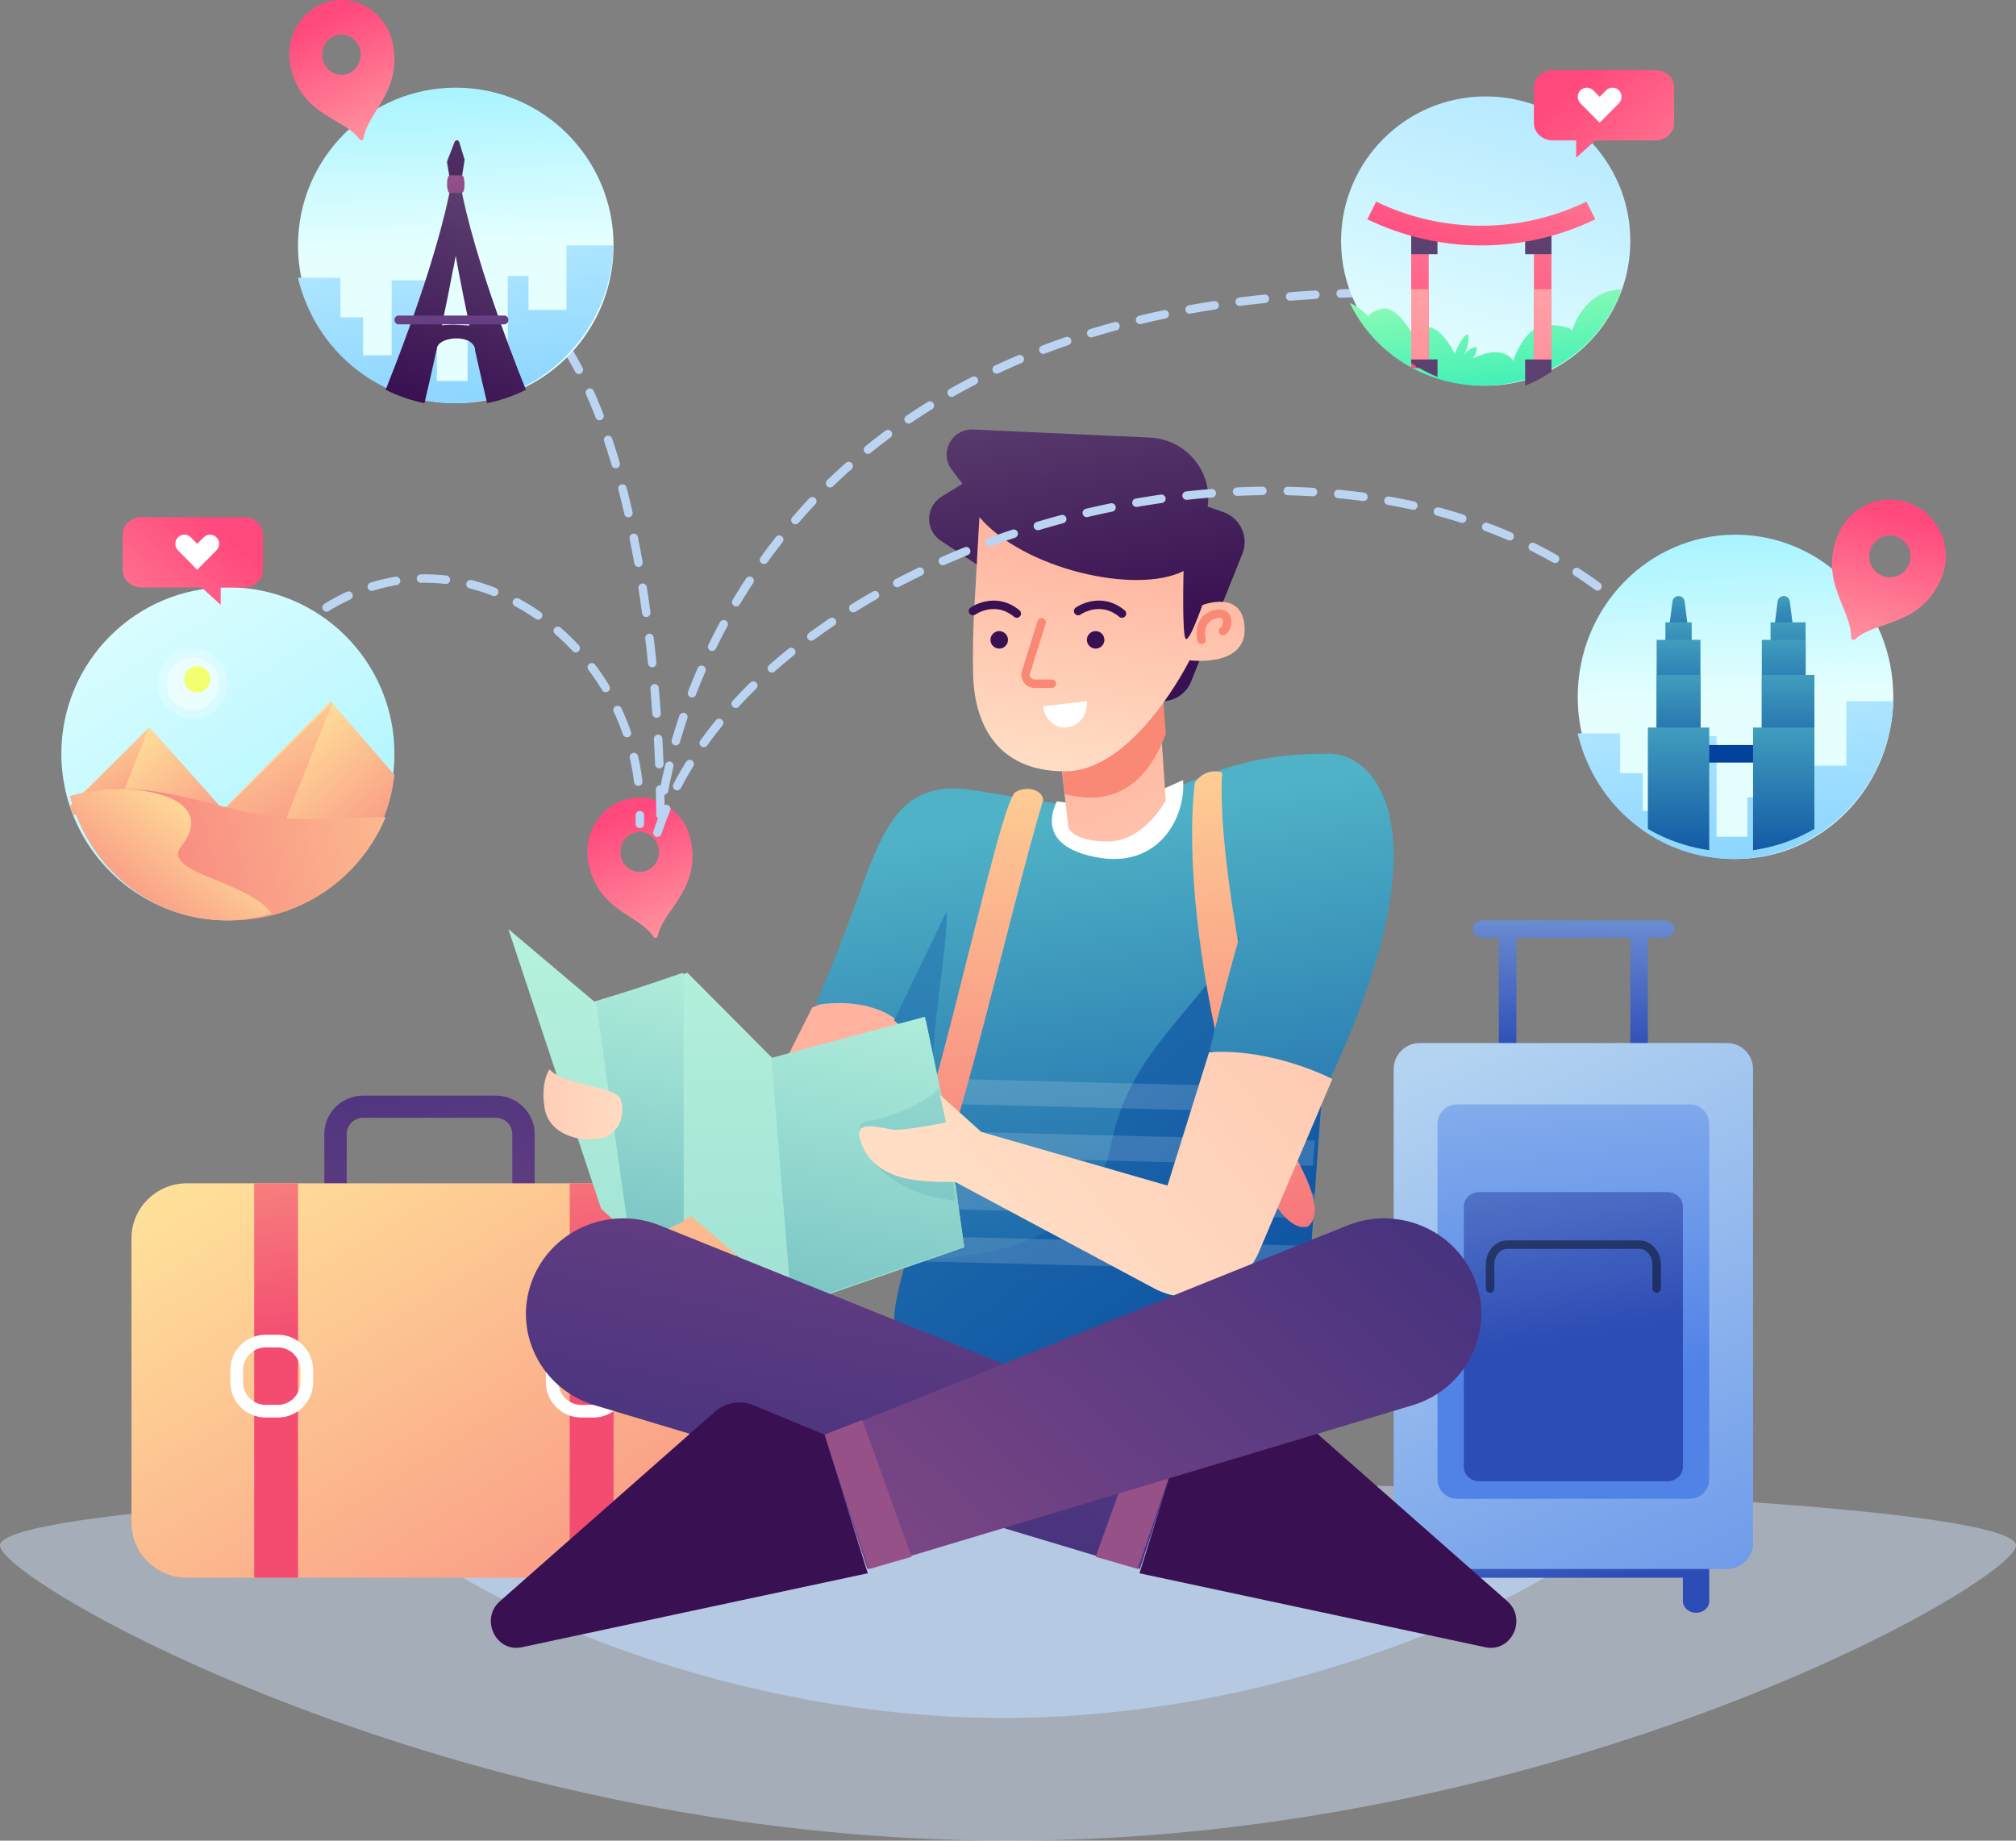 <svg width="230" height="210" viewBox="0 0 230 210" fill="none" xmlns="http://www.w3.org/2000/svg">
<rect x="0" y="0" width="230" height="210" fill="#808080" stroke="none"/>
<path opacity="0.45" d="M230 176.324C230 180.366 178.511 210 115 210C51.489 210 0 180.372 0 176.324C0 172.28 51.489 169 115 169C178.511 169 230 172.28 230 176.324Z" fill="#D4E6FF"/>
<path opacity="0.72" d="M182 175.466C182 177.936 151.78 196 114.5 196C77.22 196 47 177.93 47 175.466C47 172.996 77.22 171 114.5 171C151.78 171 182 172.996 182 175.466Z" fill="#BBD4F2"/>
<path d="M56.572 144H41.428C38.987 144 37 142.032 37 139.616V129.384C37 126.968 38.987 125 41.428 125H56.572C59.013 125 61 126.968 61 129.384V139.616C61 142.038 59.013 144 56.572 144ZM41.428 127.527C40.393 127.527 39.552 128.36 39.552 129.384V139.616C39.552 140.64 40.393 141.473 41.428 141.473H56.572C57.607 141.473 58.448 140.64 58.448 139.616V129.384C58.448 128.36 57.607 127.527 56.572 127.527H41.428Z" fill="url(#paint0_linear)"/>
<path d="M77.659 180H21.335C17.836 180 15 177.189 15 173.72V141.28C15 137.811 17.836 135 21.335 135H77.665C81.165 135 84 137.811 84 141.28V173.72C84 177.189 81.159 180 77.659 180Z" fill="url(#paint1_linear)"/>
<path d="M34 135H29V180H34V135Z" fill="url(#paint2_linear)"/>
<path d="M31.692 161H30.308C28.485 161 27 159.521 27 157.691V156.309C27 154.485 28.479 153 30.308 153H31.692C33.515 153 35 154.479 35 156.309V157.691C34.994 159.521 33.515 161 31.692 161Z" stroke="white" stroke-width="1.448" stroke-miterlimit="10"/>
<path d="M70 135H65V180H70V135Z" fill="url(#paint3_linear)"/>
<path d="M67.692 161H66.308C64.485 161 63 159.521 63 157.691V156.309C63 154.485 64.479 153 66.308 153H67.692C69.515 153 71 154.479 71 156.309V157.691C71 159.521 69.521 161 67.692 161Z" stroke="white" stroke-width="1.448" stroke-miterlimit="10"/>
<path d="M173 106H171V121H173V106Z" fill="url(#paint4_linear)"/>
<path d="M188 106H186V121H188V106Z" fill="url(#paint5_linear)"/>
<path d="M189.878 107H169.122C168.499 107 168 106.549 168 106C168 105.445 168.505 105 169.122 105H189.878C190.501 105 191 105.45 191 106C191 106.555 190.501 107 189.878 107Z" fill="url(#paint6_linear)"/>
<path d="M165.5 184C164.676 184 164 183.414 164 182.687V178.313C164 177.591 164.669 177 165.5 177C166.324 177 167 177.585 167 178.313V182.687C167 183.414 166.331 184 165.5 184Z" fill="url(#paint7_linear)"/>
<path d="M193.5 184C192.676 184 192 183.414 192 182.687V178.313C192 177.591 192.669 177 193.5 177C194.324 177 195 177.585 195 178.313V182.687C195 183.414 194.331 184 193.5 184Z" fill="url(#paint8_linear)"/>
<path d="M192 177H167V180H192V177Z" fill="url(#paint9_linear)"/>
<path d="M197.039 119H161.961C160.326 119 159 120.333 159 121.975V176.025C159 177.667 160.326 179 161.961 179H197.039C198.675 179 200 177.667 200 176.025V121.975C200.006 120.333 198.681 119 197.039 119Z" fill="url(#paint10_linear)"/>
<path d="M192.76 126H166.239C165.003 126 164 127 164 128.233V168.768C164 170 165.003 171 166.239 171H192.76C193.996 171 195 170 195 168.768V128.233C195 127 193.996 126 192.76 126Z" fill="url(#paint11_linear)"/>
<path d="M190.196 136H168.803C167.806 136 167 136.731 167 137.637V167.363C167 168.269 167.806 169 168.803 169H190.196C191.194 169 192 168.269 192 167.363V137.637C192.005 136.737 191.194 136 190.196 136Z" fill="url(#paint12_linear)"/>
<path opacity="0.45" d="M170 147V144.273C170 143.019 170.875 142 171.95 142H187.049C188.125 142 189 143.019 189 144.273V147" stroke="black" stroke-width="0.965" stroke-miterlimit="10" stroke-linecap="round" stroke-linejoin="round"/>
<path d="M92.661 114.949L87 126.211L89.733 136.504L98.832 138L107 115.9L102.123 111" fill="url(#paint13_linear)"/>
<path d="M152 86.014V109.13C152 109.13 151.486 115.603 150.89 123.558C150.812 124.567 150.736 125.598 150.659 126.642C150.588 127.609 150.517 128.583 150.447 129.567C150.369 130.593 150.293 131.625 150.221 132.651C150.151 133.636 150.086 134.615 150.015 135.577C149.944 136.626 149.873 137.657 149.808 138.66C149.737 139.662 149.679 140.642 149.619 141.585C149.548 142.665 149.489 143.696 149.43 144.67C149.389 145.408 149.347 146.118 149.312 146.774C141.602 150.069 126.382 154.642 118.417 154.917C107.517 155.299 103.399 154.366 102.353 152.132C102.341 152.097 102.323 152.062 102.312 152.032C101.632 150.42 102.471 146.979 103.494 143.444C103.505 143.397 103.517 143.356 103.535 143.309C103.824 142.324 104.125 141.333 104.409 140.378C104.557 139.885 104.699 139.404 104.835 138.936C104.959 138.514 105.059 138.015 105.148 137.471C105.29 136.567 105.384 135.518 105.443 134.392C105.496 133.454 105.52 132.457 105.525 131.461C105.531 130.43 105.525 129.38 105.502 128.372C105.49 127.885 105.478 127.398 105.461 126.929C105.443 126.413 105.426 125.915 105.402 125.44C105.342 124.221 105.284 123.148 105.237 122.35C105.177 121.407 105.13 120.844 105.13 120.844C104.563 118.628 103.422 117.15 102.063 116.188C98.359 113.545 93 114.682 93 114.682C93 114.682 95.133 109.963 97.957 102.165C100.782 94.363 102.897 88.875 110.956 90.13C114.317 90.652 117.513 91.272 120.509 91.654C124.686 92.176 128.485 92.217 131.818 90.834C133.094 90.306 134.334 89.76 135.593 89.239C140 87.398 144.685 85.832 152 86.014Z" fill="url(#paint14_linear)"/>
<path d="M106.181 128L105.227 127.598C105.114 124.067 104.912 121.26 104.912 121.26C104.374 118.955 103.291 117.418 102 116.418C103.537 113.252 106.265 107.605 107.976 104C108.251 107.782 106.04 117.131 106.181 128Z" fill="url(#paint15_linear)"/>
<path d="M125.025 97.792C118.926 96.607 119.738 93.151 120.573 91.429C124.562 91.953 128.19 91.995 131.371 90.603C132.59 90.073 133.775 89.525 134.976 89C135.304 93.151 132.274 99.2 125.025 97.792Z" fill="white"/>
<path d="M152 98.227V109.413C152 109.413 149.947 135.165 149.314 147.079C149.142 150.281 149.077 152.487 149.178 152.915C149.663 154.939 128.771 156.576 117.694 156.963C106.777 157.344 103.31 154.728 102.287 152.44C102.275 152.405 102.257 152.37 102.246 152.34C101.559 150.71 102.423 147.196 103.47 143.612C108.476 143.776 124.285 143.283 126.747 130.653C129.67 115.619 142.917 113.754 146.06 93L152 98.227Z" fill="url(#paint16_linear)"/>
<path opacity="0.15" d="M149 142.126C148.929 143.131 148.869 144.093 148.811 145L103 143.858C103.012 143.814 103.024 143.776 103.041 143.732C103.33 142.815 103.63 141.891 103.914 141L149 142.126Z" fill="white"/>
<path opacity="0.15" d="M150 136.114C149.928 137.096 149.858 138.062 149.792 139L105 137.881C105.142 137.036 105.236 136.054 105.296 135L150 136.114Z" fill="white"/>
<path d="M136.319 89.285C134.229 106.306 142.858 141.854 149.226 139.925C150.682 138.665 150.112 135.954 147.274 131.031C144.436 126.109 138.679 98.472 139.433 88.139C137.418 87.497 136.319 89.285 136.319 89.285Z" fill="url(#paint17_linear)"/>
<path opacity="0.15" d="M150 130.121C149.923 131.079 149.847 132.042 149.775 133L105.023 131.883C105.029 130.921 105.023 129.941 105 129L150 130.121Z" fill="white"/>
<path opacity="0.15" d="M150 124.134C149.924 125.071 149.848 126.03 149.773 127L105.163 125.872C105.105 124.738 105.047 123.741 105 123L150 124.134Z" fill="white"/>
<path d="M118.968 91.451C115.35 103.119 107.243 140.147 103.642 141.648C100.041 143.15 100.198 139.782 103.642 132.706C107.086 125.63 114.083 91.298 115.868 90.356C117.648 89.414 119.246 90.538 118.968 91.451Z" fill="url(#paint18_linear)"/>
<path d="M138 119.87C138 119.87 145.127 89.767 149.401 86.691C153.675 83.615 167.262 89.963 151.778 123L138 119.87Z" fill="url(#paint19_linear)"/>
<path d="M110 142.303L90.687 149L78.906 138.763L78.571 138.914L72.586 141.535L71.939 140.952L68.576 137.901L58 106L67.807 114.276L78.424 110.98L78.571 111.125L88.418 121.018L105.608 116.377L107.324 124.629L107.947 127.628L109.2 136.591L110 142.303Z" fill="url(#paint20_linear)"/>
<path d="M110 142.225L90.313 149L88 120.695L105.523 116L107.273 124.347L107.908 127.381L109.184 136.447L110 142.225Z" fill="url(#paint21_linear)"/>
<path d="M78 111.147V139.341L72.44 142L71.839 141.409L68 114.344L77.864 111L78 111.147Z" fill="url(#paint22_linear)"/>
<path d="M109 137C108.722 136.968 108.432 136.913 108.124 136.869C99.213 135.687 96.259 128.087 98.968 127.881C101.678 127.669 106.882 125.119 107.051 124L107.149 124.168L107.764 127.387L109 137Z" fill="url(#paint23_linear)"/>
<path d="M137.943 120.044L133.197 135.26L111.954 129.138L107.227 124.891L107.952 128.048C107.952 128.048 103.223 129.016 101.918 128.876C100.608 128.73 97.52 127.727 98.063 129.772C98.607 131.817 99.811 133.215 102.173 134.112C104.534 135.01 108.938 134.829 108.938 134.829L131.644 146.974C136.107 149.362 141.68 147.423 143.641 142.803L152 123.109C152.006 123.109 145.318 119.567 137.943 120.044Z" fill="url(#paint24_linear)"/>
<path d="M62.697 122C64.481 123.952 70.298 123.863 70.815 125.441C71.334 127.02 70.815 129.357 68.561 129.865C66.307 130.367 62.697 129.519 62.149 126.496C61.613 123.472 62.697 122 62.697 122Z" fill="url(#paint25_linear)"/>
<path d="M113.225 65.583L107.353 61.701C105.512 60.489 105.56 57.801 107.436 56.649L109.8 55.197L108.58 53.579C107.114 51.638 108.592 48.891 111.039 49.003L131.169 49.921C135.296 50.109 138.362 53.767 137.779 57.807L139.518 58.402C141.501 59.078 142.514 61.254 141.739 63.177L135.879 77.781C135.206 79.451 133.366 80.356 131.609 79.868L128.018 78.868L113.225 65.583Z" fill="url(#paint26_linear)"/>
<path d="M133 91.326C133 91.326 130.539 96 126.389 96C122.234 96 121.873 94.342 121.873 94.342L121.462 90.711L121 86.657L132.099 78L132.488 83.794L133 91.326Z" fill="url(#paint27_linear)"/>
<path d="M133 83.736C131.365 88.054 128.167 92.356 121.483 90.596L121 86.579L132.588 78L133 83.736Z" fill="#F98875"/>
<path d="M111.738 59C116.757 64.907 129.574 67.885 135.032 65.147C135.032 65.147 134.837 72.499 135.275 72.879C135.714 73.265 137.174 69.036 137.174 69.036C137.174 69.036 141.85 67.165 141.997 71.681C142.146 76.196 135.714 75.33 135.714 75.33C135.714 75.33 129.443 88 121.498 88C113.554 88 111.121 82.332 111.02 76.857C110.919 71.382 111.204 69.136 111.738 59Z" fill="url(#paint28_linear)"/>
<path d="M118.836 71L117.045 76.711C116.843 77.356 117.348 78 118.054 78H120" stroke="#F98875" stroke-width="0.965" stroke-miterlimit="10" stroke-linecap="round" stroke-linejoin="round"/>
<path d="M137.071 73C137.071 73 136.525 70.755 138.461 70.12C140.397 69.484 140.2 71.563 139.524 71.992" stroke="#F98875" stroke-width="0.965" stroke-miterlimit="10" stroke-linecap="round" stroke-linejoin="round"/>
<path d="M126 72.999C126 73.549 125.55 74 125 74C124.449 74 124 73.549 124 72.999C124 72.45 124.449 72 125 72C125.55 72 126 72.45 126 72.999Z" fill="#391051"/>
<path d="M115 72.999C115 73.549 114.55 74 114 74C113.449 74 113 73.549 113 72.999C113 72.45 113.449 72 114 72C114.55 72 115 72.45 115 72.999Z" fill="#391051"/>
<path d="M123 69.716C123 69.716 125.5 67.93 128 70" stroke="#391051" stroke-width="0.965" stroke-miterlimit="10" stroke-linecap="round" stroke-linejoin="round"/>
<path d="M111 69.716C111 69.716 113.5 67.93 116 70" stroke="#391051" stroke-width="0.965" stroke-miterlimit="10" stroke-linecap="round" stroke-linejoin="round"/>
<path d="M123.984 80C124.138 81.482 123.143 82.819 121.764 82.983C120.391 83.148 119.152 82.074 119 80.586L123.984 80Z" fill="white"/>
<path d="M60 149.901C60 154.569 63.075 158.889 67.85 160.322L125.468 177.625L130.048 179L135 163.853L130.838 162.177L75.305 139.817C69.26 137.387 62.391 140.582 60.49 146.723C60.16 147.785 60 148.851 60 149.901Z" fill="url(#paint29_linear)"/>
<path d="M125 177.61L129.805 179L135 163.693L130.634 162L125 177.61Z" fill="url(#paint30_linear)"/>
<path d="M134.92 163.688L143.021 160.324C144.517 159.7 146.226 159.991 147.453 161.074L171.963 182.679C174.265 184.711 172.427 188.565 169.462 187.93L130 179.491L134.92 163.688Z" fill="url(#paint31_linear)"/>
<path d="M169 149.901C169 154.569 165.925 158.889 161.15 160.322L103.532 177.625L98.952 179L94 163.853L98.162 162.177L153.695 139.817C159.74 137.387 166.609 140.582 168.51 146.723C168.846 147.785 169 148.851 169 149.901Z" fill="url(#paint32_linear)"/>
<path d="M104 177.61L99.195 179L94 163.693L98.366 162L104 177.61Z" fill="url(#paint33_linear)"/>
<path d="M94.081 163.688L85.979 160.324C84.483 159.7 82.774 159.991 81.547 161.074L57.036 182.679C54.736 184.711 56.573 188.565 59.538 187.93L99 179.491L94.081 163.688Z" fill="url(#paint34_linear)"/>
<path d="M71.827 91.117C68.589 91.776 66.477 95.031 67.113 98.386C67.136 98.492 67.158 98.598 67.182 98.704C68.351 103.947 72.956 104.412 74.552 106.872C74.688 107.085 74.994 107.019 75.046 106.773C75.631 103.865 79.719 101.629 78.889 96.32C78.873 96.214 78.856 96.103 78.839 95.996C78.203 92.642 75.063 90.458 71.827 91.117ZM73.405 99.434C72.213 99.674 71.054 98.869 70.821 97.633C70.787 97.444 70.77 97.256 70.782 97.068C70.833 96.049 71.548 95.154 72.559 94.949C73.569 94.743 74.557 95.29 74.978 96.214C75.051 96.38 75.108 96.561 75.148 96.75C75.376 97.992 74.598 99.187 73.405 99.434Z" fill="url(#paint35_linear)"/>
<path d="M75 95C87.408 57.296 168.097 37.532 194 79.663" stroke="#BBD4F2" stroke-width="0.965" stroke-miterlimit="10" stroke-linecap="round" stroke-linejoin="round" stroke-dasharray="2.89 2.89"/>
<path d="M27 79C27.329 79 27.659 79 28 79" stroke="#BBD4F2" stroke-width="0.965" stroke-linecap="round" stroke-linejoin="round"/>
<path d="M29 77.073C46.282 54.083 72.795 70.76 73 92" stroke="#BBD4F2" stroke-width="0.965" stroke-linecap="round" stroke-linejoin="round" stroke-dasharray="2.85 2.85"/>
<path d="M73 93C73 93.331 73 93.662 73 94" stroke="#BBD4F2" stroke-width="0.965" stroke-linecap="round" stroke-linejoin="round"/>
<path d="M51 30C75.898 32.37 75.341 93 75.341 93C75.341 93 80.595 32.072 161 33.407" stroke="#BBD4F2" stroke-width="0.965" stroke-miterlimit="10" stroke-linecap="round" stroke-linejoin="round" stroke-dasharray="2.89 2.89"/>
<path d="M216 79.504C216 79.72 216 79.93 215.989 80.145C215.977 80.632 215.942 81.113 215.889 81.587C215.696 83.335 215.27 85.011 214.638 86.578C214.469 87.004 214.282 87.419 214.076 87.827C212.562 90.914 210.23 93.502 207.378 95.292C206.933 95.575 206.477 95.833 206.009 96.072C204.623 96.782 203.139 97.31 201.578 97.634C201.303 97.694 201.028 97.742 200.753 97.784C199.859 97.928 198.935 98 198 98C197.059 98 196.141 97.928 195.247 97.784C194.972 97.742 194.697 97.694 194.422 97.634C192.861 97.31 191.371 96.782 189.991 96.072C189.523 95.833 189.067 95.575 188.622 95.292C185.319 93.214 182.712 90.073 181.268 86.325C181.146 86.013 181.029 85.689 180.923 85.365C180.807 85.005 180.701 84.638 180.602 84.265C180.561 84.11 180.52 83.953 180.491 83.791C180.169 82.416 180 80.981 180 79.497C180 69.282 188.062 61 198.006 61C207.938 61.012 216 69.288 216 79.504Z" fill="url(#paint36_linear)"/>
<path d="M216 80.006C215.989 80.496 215.953 80.981 215.9 81.459C215.704 83.22 215.272 84.909 214.631 86.489C214.459 86.918 214.269 87.336 214.061 87.748C212.526 90.859 210.161 93.467 207.267 95.271C206.817 95.556 206.354 95.816 205.879 96.058C204.474 96.772 202.969 97.305 201.386 97.632C201.107 97.691 200.828 97.74 200.549 97.782C199.642 97.928 198.706 98 197.757 98C196.802 98 195.872 97.928 194.965 97.782C194.686 97.74 194.407 97.691 194.128 97.632C192.545 97.305 191.034 96.772 189.635 96.058C189.16 95.816 188.697 95.556 188.247 95.271C184.897 93.176 182.253 90.012 180.788 86.234C180.664 85.919 180.546 85.592 180.438 85.266C180.32 84.903 180.213 84.534 180.112 84.158C180.071 84.001 180.029 83.844 180 83.68H184.843V88.202H187.422V92.523H190.683V83.977H195.842V95.459H199.357V90.956H203.941V83.48H206.307V87.354H210.641V80H216V80.006Z" fill="url(#paint37_linear)"/>
<path d="M203 85H193V87H203V85Z" fill="#02419C"/>
<path d="M193 75H190L190.807 68.615C190.852 68.265 191.147 68 191.5 68C191.853 68 192.148 68.265 192.193 68.615L193 75Z" fill="url(#paint38_linear)"/>
<path d="M193 71H190V79H193V71Z" fill="url(#paint39_linear)"/>
<path d="M194 73H189V83H194V73Z" fill="url(#paint40_linear)"/>
<path d="M194 77H189V88H194V77Z" fill="url(#paint41_linear)"/>
<path d="M195 83V97C194.709 96.959 194.419 96.912 194.128 96.854C192.479 96.538 190.904 96.023 189.446 95.332C188.952 95.098 188.469 94.847 188 94.571V83H195Z" fill="url(#paint42_linear)"/>
<path d="M205 75H202L202.807 68.615C202.852 68.265 203.147 68 203.5 68C203.853 68 204.148 68.265 204.193 68.615L205 75Z" fill="url(#paint43_linear)"/>
<path d="M206 71H202V79H206V71Z" fill="url(#paint44_linear)"/>
<path d="M206 73H201V83H206V73Z" fill="url(#paint45_linear)"/>
<path d="M207 77H201V88H207V77Z" fill="url(#paint46_linear)"/>
<path d="M207 83V94.571C206.531 94.847 206.048 95.098 205.554 95.332C204.089 96.023 202.521 96.538 200.872 96.854C200.581 96.912 200.291 96.959 200 97V83H207Z" fill="url(#paint47_linear)"/>
<path d="M218.248 57.578C215.034 56.103 211.244 57.548 209.787 60.8C209.738 60.904 209.696 61.008 209.653 61.113C207.532 66.307 211.263 69.596 211.178 72.693C211.171 72.957 211.475 73.099 211.669 72.921C213.917 70.819 218.819 71.483 221.279 66.449C221.328 66.35 221.382 66.246 221.424 66.141C222.889 62.883 221.462 59.054 218.248 57.578ZM214.64 65.643C213.456 65.102 212.927 63.689 213.467 62.49C213.552 62.306 213.649 62.14 213.771 61.986C214.428 61.15 215.587 60.836 216.59 61.297C217.592 61.758 218.127 62.846 217.938 63.897C217.902 64.088 217.847 64.272 217.762 64.457C217.221 65.656 215.824 66.184 214.64 65.643Z" fill="url(#paint48_linear)"/>
<path d="M70 28C70 28.21 70 28.414 69.988 28.625C69.976 29.099 69.941 29.566 69.888 30.027C69.696 31.728 69.269 33.359 68.638 34.884C68.469 35.299 68.281 35.702 68.077 36.1C66.324 39.571 63.49 42.393 60.012 44.124C58.627 44.813 57.143 45.328 55.582 45.643C54.425 45.877 53.233 46 52.005 46C50.779 46 49.587 45.877 48.43 45.643C46.869 45.328 45.379 44.813 43.999 44.124C40.037 42.154 36.911 38.776 35.269 34.644C35.146 34.34 35.029 34.025 34.924 33.71C34.807 33.359 34.702 33.002 34.602 32.64C34.562 32.488 34.521 32.336 34.491 32.178C34.17 30.84 34 29.444 34 28C34 18.059 42.06 10 52.001 10C61.941 10.006 70 18.059 70 28Z" fill="url(#paint49_linear)"/>
<path d="M70 28C69.988 28.491 69.953 28.975 69.899 29.453C69.704 31.215 69.271 32.905 68.631 34.485C68.459 34.914 68.269 35.332 68.062 35.744C66.284 39.34 63.41 42.264 59.883 44.056C58.478 44.771 56.973 45.303 55.39 45.63C54.217 45.873 53.008 46 51.763 46C50.519 46 49.31 45.873 48.136 45.63C46.554 45.303 45.042 44.771 43.643 44.056C39.625 42.016 36.454 38.516 34.789 34.236C34.664 33.921 34.545 33.595 34.439 33.268C34.32 32.905 34.214 32.535 34.113 32.159C34.072 32.003 34.03 31.845 34 31.682H38.842V36.204H41.421V40.527H44.68V31.978H49.837V43.463H53.351V38.959H57.933V31.481H60.298V35.356H64.63V28H70Z" fill="url(#paint50_linear)"/>
<path d="M58.074 39.506C57.834 38.857 57.589 38.191 57.339 37.495C57.227 37.189 57.117 36.882 57.011 36.576C56.363 34.755 55.703 32.81 55.079 30.842C55.009 30.624 54.938 30.406 54.875 30.182C54.045 27.512 53.304 24.819 52.779 22.349C52.686 21.89 52.592 21.442 52.511 21H51.471C51.39 21.442 51.302 21.89 51.203 22.349C50.684 24.819 49.937 27.512 49.113 30.182C49.044 30.406 48.973 30.624 48.909 30.842C48.71 31.473 48.507 32.091 48.308 32.71C47.87 34.036 47.42 35.333 46.977 36.576C46.866 36.888 46.755 37.195 46.651 37.495C45.634 40.306 44.677 42.765 44 44.468C45.383 45.163 46.872 45.681 48.425 46C48.71 44.791 49.231 42.552 49.825 39.859C49.825 39.741 49.849 39.629 49.902 39.523C49.954 39.417 50.024 39.317 50.118 39.228C50.981 38.379 53.52 38.332 54.092 39.506C54.169 39.658 54.209 39.829 54.209 40.024C54.787 42.64 55.295 44.809 55.575 46C57.134 45.681 58.617 45.163 60 44.468C59.475 43.183 58.809 41.474 58.074 39.506ZM51.805 30.182C51.868 29.84 51.933 29.498 51.992 29.162C52.049 29.498 52.114 29.84 52.173 30.182C52.213 30.4 52.254 30.618 52.295 30.842C52.651 32.751 53.054 34.714 53.445 36.576C53.485 36.765 53.526 36.954 53.561 37.136L51.664 37.036L50.409 37.106C50.444 36.93 50.485 36.753 50.52 36.576C50.917 34.708 51.314 32.751 51.67 30.842C51.723 30.618 51.77 30.4 51.805 30.182Z" fill="url(#paint51_linear)"/>
<path d="M57.532 37H45.467C45.21 37 45 36.776 45 36.501C45 36.225 45.21 36 45.467 36H57.532C57.789 36 58 36.225 58 36.501C58 36.776 57.789 37 57.532 37Z" fill="url(#paint52_linear)"/>
<path d="M51.408 21L51.006 18.545C50.994 18.486 51 18.419 51.023 18.361L51.863 16.195C51.968 15.925 52.312 15.939 52.394 16.215L52.985 18.137C53.002 18.189 53.002 18.242 52.997 18.295L52.571 20.993H51.408V21Z" fill="url(#paint53_linear)"/>
<path d="M52.689 22H51.29C51.137 22 51 21.549 51 21.001C51 20.444 51.137 20 51.3 20H52.7C52.867 20 53 20.451 53 21.001C53.005 21.556 52.872 22 52.689 22Z" fill="url(#paint54_linear)"/>
<path d="M37.522 0.185C34.328 1.014 32.381 4.396 33.179 7.737C33.202 7.844 33.23 7.95 33.264 8.051C34.679 13.263 39.282 13.488 40.998 15.881C41.145 16.088 41.445 16.011 41.485 15.756C41.927 12.806 45.895 10.349 44.814 5.048C44.797 4.941 44.769 4.835 44.745 4.728C43.948 1.394 40.715 -0.644 37.522 0.185ZM39.486 8.466C38.308 8.774 37.12 8.021 36.825 6.788C36.78 6.6 36.757 6.41 36.757 6.226C36.763 5.196 37.425 4.26 38.422 4.006C39.419 3.744 40.426 4.248 40.89 5.155C40.975 5.32 41.037 5.498 41.083 5.682C41.383 6.914 40.664 8.158 39.486 8.466Z" fill="url(#paint55_linear)"/>
<path d="M186 27.498C186 29.382 185.681 31.197 185.101 32.884C183.739 36.844 180.91 40.115 177.263 42.063C176.306 42.574 175.298 42.991 174.237 43.31C172.735 43.762 171.147 44 169.5 44C167.407 44 165.407 43.611 163.563 42.898C162.804 42.608 162.067 42.26 161.366 41.86C161.267 41.803 161.169 41.75 161.077 41.692C160.897 41.588 160.717 41.477 160.543 41.362C157.945 39.68 155.853 37.291 154.537 34.462C153.551 32.345 153 29.991 153 27.503C153 18.387 160.386 11 169.5 11C178.614 10.994 186 18.381 186 27.498Z" fill="url(#paint56_linear)"/>
<path d="M185 33C183.618 36.919 180.749 40.156 177.051 42.084C176.08 42.589 175.057 43.001 173.981 43.317C172.458 43.764 170.847 44 169.176 44C167.053 44 165.025 43.616 163.155 42.909C162.385 42.623 161.638 42.278 160.926 41.882C160.826 41.825 160.727 41.774 160.633 41.716C160.45 41.613 160.268 41.504 160.092 41.389C157.457 39.725 155.335 37.361 154 34.561C155.181 35.078 156.14 36.099 156.228 36.196C156.187 36.133 155.981 35.697 157.587 35.238C159.327 34.738 161.115 38.084 161.115 38.084C161.115 38.084 161.444 37.235 162.99 37.333C164.542 37.425 165.989 40.344 165.989 40.344C165.989 40.344 166.666 38.456 167.459 38.107C167.76 38.933 167.141 40.316 167.077 40.454C167.141 40.356 167.641 39.662 168.447 39.593C168.565 40.172 168.094 40.833 168.041 40.907C168.147 40.85 169.652 40.046 170.958 40.202C172.31 40.368 172.628 41.194 172.628 41.194C172.628 41.194 173.911 37.097 176.504 37.091C179.097 37.091 179.39 37.729 179.39 37.729C179.39 37.729 180.46 33.212 185 33Z" fill="url(#paint57_linear)"/>
<path d="M163 26H161V42H163V26Z" fill="url(#paint58_linear)"/>
<path d="M164 26H161V29H164V26Z" fill="url(#paint59_linear)"/>
<path d="M164 41V43C163.246 42.698 162.515 42.337 161.818 41.922H161.53V41.746C161.351 41.639 161.173 41.524 161 41.404V41H164Z" fill="url(#paint60_linear)"/>
<path d="M163 33H161V41H163V33Z" fill="url(#paint61_linear)"/>
<path d="M177 26H175V42H177V26Z" fill="url(#paint62_linear)"/>
<path d="M177 26H174V29H177V26Z" fill="url(#paint63_linear)"/>
<path d="M177 41V42.404C176.052 43.057 175.052 43.591 174 44V41.008H177V41Z" fill="url(#paint64_linear)"/>
<path d="M177 33H175V41H177V33Z" fill="url(#paint65_linear)"/>
<path d="M182 25.018C173.801 28.994 164.198 28.994 156 25.018C156.33 24.348 156.666 23.677 156.997 23C164.57 26.671 173.429 26.671 180.996 23C181.339 23.671 181.669 24.348 182 25.018Z" fill="url(#paint66_linear)"/>
<path d="M191 9.959V14.056C191 15.137 190.032 16.02 188.841 16.02H182.005L179.822 18V16.02H177.166C175.974 16.02 175 15.142 175 14.056V9.959C175 8.878 175.968 8 177.166 8H188.841C190.032 8 191 8.878 191 9.959Z" fill="url(#paint67_linear)"/>
<path d="M184.699 10.304C184.904 10.511 185 10.777 185 11.044C185 11.31 184.904 11.576 184.699 11.783L182.502 14L180.304 11.783C179.896 11.371 179.902 10.71 180.304 10.304C180.502 10.105 180.772 10.002 181.036 10.002C181.301 10.002 181.565 10.105 181.769 10.304L182.502 11.044L183.234 10.304C183.643 9.899 184.297 9.899 184.699 10.304Z" fill="white"/>
<path d="M45 85.994C45 86.718 44.959 87.435 44.884 88.135C44.68 89.931 44.231 91.651 43.56 93.261C43.38 93.698 43.181 94.129 42.971 94.55C39.84 100.749 33.414 105 26.003 105C17.985 105 11.128 100.037 8.341 93.01C8.207 92.689 8.09 92.357 7.98 92.025C7.857 91.651 7.74 91.278 7.641 90.899C7.227 89.337 7 87.697 7 86C7 75.503 15.507 67 26.003 67C36.493 66.994 45 75.503 45 85.994Z" fill="url(#paint68_linear)"/>
<path d="M45 88.408C44.792 90.254 44.333 92.022 43.648 93.676C43.464 94.126 43.261 94.569 43.047 95L31.838 94.887L23 94.803L25.114 92.675L25.221 92.567L37.711 80L45 88.408Z" fill="url(#paint69_linear)"/>
<path d="M38 80L32.012 95L23 94.916L38 80Z" fill="url(#paint70_linear)"/>
<path d="M26 93L24.347 92.983L13.069 92.871L8.357 92.825C8.225 92.516 8.109 92.195 8 91.875L9.572 90.338L17.078 83L25.078 91.965L25.222 92.122L26 93Z" fill="url(#paint71_linear)"/>
<path d="M17 83L14.185 90.081L13.025 93L8.354 92.954C8.223 92.641 8.108 92.316 8 91.991L9.559 90.434L17 83Z" fill="url(#paint72_linear)"/>
<path d="M44 93.21C43.819 93.649 43.62 94.083 43.41 94.505C41.071 99.155 36.887 102.71 31.826 104.215C30.108 104.725 28.285 105 26.403 105C18.367 105 11.495 100.016 8.701 92.959C8.567 92.636 8.45 92.302 8.339 91.969C8.216 91.594 8.099 91.219 8 90.839C8.655 90.651 9.297 90.498 9.929 90.375C11.495 90.071 12.991 89.971 14.452 90.007H14.469C14.534 90.007 14.604 90.007 14.668 90.012C18.449 90.136 21.973 91.166 25.667 92.068C25.749 92.086 25.83 92.109 25.912 92.133C27.543 92.531 29.208 92.894 30.95 93.146C31.575 93.234 32.2 93.304 32.82 93.351C36.881 93.667 40.733 93.216 44 93.21Z" fill="url(#paint73_linear)"/>
<path d="M31 104.215C29.341 104.725 27.581 105 25.765 105C18.008 105 11.374 100.016 8.677 92.959C8.547 92.636 8.434 92.302 8.327 91.969C8.209 91.594 8.096 91.219 8 90.839C8.632 90.651 9.252 90.498 9.862 90.375C11.374 90.071 12.818 89.971 14.228 90.007H14.245C20.902 90.393 23.491 93.034 20.71 96.496C18.216 99.6 28.202 100.42 31 104.215Z" fill="url(#paint74_linear)"/>
<path opacity="0.25" d="M26 77.999C26 80.212 24.207 82 22 82C19.793 82 18 80.207 18 77.999C18 75.793 19.793 74 22 74C24.207 74 26 75.787 26 77.999Z" fill="white"/>
<path opacity="0.45" d="M22 81C23.657 81 25 79.656 25 78.001C25 76.344 23.657 75 22 75C20.343 75 19 76.344 19 78.001C19 79.656 20.343 81 22 81Z" fill="white"/>
<path d="M24 77.501C24 78.33 23.329 79 22.5 79C21.671 79 21 78.33 21 77.501C21 76.67 21.671 76 22.5 76C23.329 76 24 76.67 24 77.501Z" fill="#F3FF70"/>
<path d="M14 60.958V65.056C14 66.136 14.968 67.02 16.16 67.02H22.992L25.177 69V67.02H27.834C29.026 67.02 30 66.142 30 65.056V60.958C30 59.877 29.032 59 27.834 59H16.154C14.968 59 14 59.872 14 60.958Z" fill="url(#paint75_linear)"/>
<path d="M20.3 61.304C20.096 61.51 20 61.776 20 62.043C20 62.309 20.096 62.576 20.3 62.782L22.498 65L24.696 62.782C25.104 62.37 25.098 61.71 24.696 61.304C24.498 61.104 24.228 61.001 23.963 61.001C23.699 61.001 23.435 61.104 23.231 61.304L22.498 62.043L21.765 61.304C21.357 60.898 20.703 60.898 20.3 61.304Z" fill="white"/>
<defs>
<linearGradient id="paint0_linear" x1="39.483" y1="91.967" x2="62.12" y2="195.183" gradientUnits="userSpaceOnUse">
<stop stop-color="#302A7B"/>
<stop offset="0.994" stop-color="#975189"/>
</linearGradient>
<linearGradient id="paint1_linear" x1="31.897" y1="129.633" x2="101.564" y2="241.892" gradientUnits="userSpaceOnUse">
<stop stop-color="#FFE099"/>
<stop offset="1" stop-color="#F34C70"/>
</linearGradient>
<linearGradient id="paint2_linear" x1="24.87" y1="98.935" x2="32.441" y2="153.296" gradientUnits="userSpaceOnUse">
<stop stop-color="#FFE099"/>
<stop offset="1" stop-color="#F34C70"/>
</linearGradient>
<linearGradient id="paint3_linear" x1="60.374" y1="94.527" x2="67.945" y2="148.888" gradientUnits="userSpaceOnUse">
<stop stop-color="#FFE099"/>
<stop offset="1" stop-color="#F34C70"/>
</linearGradient>
<linearGradient id="paint4_linear" x1="172.304" y1="87.627" x2="171.768" y2="120.1" gradientUnits="userSpaceOnUse">
<stop stop-color="#B3D3F1"/>
<stop offset="1" stop-color="#2C4CB6"/>
</linearGradient>
<linearGradient id="paint5_linear" x1="187.299" y1="87.842" x2="186.763" y2="120.316" gradientUnits="userSpaceOnUse">
<stop stop-color="#B3D3F1"/>
<stop offset="1" stop-color="#2C4CB6"/>
</linearGradient>
<linearGradient id="paint6_linear" x1="179.745" y1="90.157" x2="179.397" y2="118.325" gradientUnits="userSpaceOnUse">
<stop stop-color="#B3D3F1"/>
<stop offset="1" stop-color="#2C4CB6"/>
</linearGradient>
<linearGradient id="paint7_linear" x1="162.331" y1="154.115" x2="166.322" y2="197.402" gradientUnits="userSpaceOnUse">
<stop stop-color="#A2D6E2"/>
<stop offset="1" stop-color="#7B99CB"/>
</linearGradient>
<linearGradient id="paint8_linear" x1="188.956" y1="150.358" x2="192.359" y2="179.77" gradientUnits="userSpaceOnUse">
<stop stop-color="#B3D3F1"/>
<stop offset="1" stop-color="#2C4CB6"/>
</linearGradient>
<linearGradient id="paint9_linear" x1="176.026" y1="151.768" x2="179.943" y2="180.936" gradientUnits="userSpaceOnUse">
<stop stop-color="#B3D3F1"/>
<stop offset="1" stop-color="#2C4CB6"/>
</linearGradient>
<linearGradient id="paint10_linear" x1="166.297" y1="120.279" x2="206.882" y2="207.696" gradientUnits="userSpaceOnUse">
<stop stop-color="#B3D3F1"/>
<stop offset="1" stop-color="#5183E7"/>
</linearGradient>
<linearGradient id="paint11_linear" x1="173.384" y1="94.454" x2="180.451" y2="157.273" gradientUnits="userSpaceOnUse">
<stop stop-color="#B3D3F1"/>
<stop offset="1" stop-color="#5183E7"/>
</linearGradient>
<linearGradient id="paint12_linear" x1="168.591" y1="87.936" x2="179.585" y2="152.847" gradientUnits="userSpaceOnUse">
<stop stop-color="#B3D3F1"/>
<stop offset="1" stop-color="#2C4CB6"/>
</linearGradient>
<linearGradient id="paint13_linear" x1="109.378" y1="127.331" x2="160.716" y2="141.672" gradientUnits="userSpaceOnUse">
<stop stop-color="#FFB39F"/>
<stop offset="1" stop-color="#FFDEC5"/>
</linearGradient>
<linearGradient id="paint14_linear" x1="121.48" y1="93.526" x2="132.447" y2="167.864" gradientUnits="userSpaceOnUse">
<stop stop-color="#4FB2C6"/>
<stop offset="1" stop-color="#02419C"/>
</linearGradient>
<linearGradient id="paint15_linear" x1="109.852" y1="46.49" x2="96.149" y2="200.479" gradientUnits="userSpaceOnUse">
<stop stop-color="#4FB2C6"/>
<stop offset="1" stop-color="#02419C"/>
</linearGradient>
<linearGradient id="paint16_linear" x1="40.691" y1="17.027" x2="165.83" y2="176.702" gradientUnits="userSpaceOnUse">
<stop stop-color="#4FB2C6"/>
<stop offset="1" stop-color="#02419C"/>
</linearGradient>
<linearGradient id="paint17_linear" x1="140.266" y1="76.631" x2="146.481" y2="166.161" gradientUnits="userSpaceOnUse">
<stop stop-color="#FFE099"/>
<stop offset="1" stop-color="#F34C70"/>
</linearGradient>
<linearGradient id="paint18_linear" x1="107.382" y1="78.309" x2="113.329" y2="167.962" gradientUnits="userSpaceOnUse">
<stop stop-color="#FFE099"/>
<stop offset="1" stop-color="#F34C70"/>
</linearGradient>
<linearGradient id="paint19_linear" x1="145.907" y1="89.952" x2="157.429" y2="165.284" gradientUnits="userSpaceOnUse">
<stop stop-color="#4FB2C6"/>
<stop offset="1" stop-color="#02419C"/>
</linearGradient>
<linearGradient id="paint20_linear" x1="90.819" y1="282.468" x2="81.723" y2="67.24" gradientUnits="userSpaceOnUse">
<stop stop-color="#63B3BB"/>
<stop offset="1" stop-color="#C7FFE4"/>
</linearGradient>
<linearGradient id="paint21_linear" x1="93.182" y1="163.904" x2="104.226" y2="100.166" gradientUnits="userSpaceOnUse">
<stop stop-color="#63B3BB"/>
<stop offset="1" stop-color="#C7FFE4"/>
</linearGradient>
<linearGradient id="paint22_linear" x1="68.537" y1="154.213" x2="79.398" y2="97.251" gradientUnits="userSpaceOnUse">
<stop stop-color="#63B3BB"/>
<stop offset="1" stop-color="#C7FFE4"/>
</linearGradient>
<linearGradient id="paint23_linear" x1="102.681" y1="155.29" x2="105.499" y2="89.248" gradientUnits="userSpaceOnUse">
<stop stop-color="#63B3BB"/>
<stop offset="1" stop-color="#C7FFE4"/>
</linearGradient>
<linearGradient id="paint24_linear" x1="184.613" y1="85.001" x2="114.47" y2="143.186" gradientUnits="userSpaceOnUse">
<stop stop-color="#FFB39F"/>
<stop offset="1" stop-color="#FFDEC5"/>
</linearGradient>
<linearGradient id="paint25_linear" x1="41.784" y1="126.989" x2="73.996" y2="125.386" gradientUnits="userSpaceOnUse">
<stop stop-color="#FFB39F"/>
<stop offset="1" stop-color="#FFDEC5"/>
</linearGradient>
<linearGradient id="paint26_linear" x1="120.82" y1="43.297" x2="126.047" y2="72.3" gradientUnits="userSpaceOnUse">
<stop stop-color="#5C4070"/>
<stop offset="1" stop-color="#391051"/>
</linearGradient>
<linearGradient id="paint27_linear" x1="125.002" y1="81.231" x2="142.058" y2="120.584" gradientUnits="userSpaceOnUse">
<stop stop-color="#FFB39F"/>
<stop offset="1" stop-color="#FFDEC5"/>
</linearGradient>
<linearGradient id="paint28_linear" x1="127.55" y1="61.653" x2="123.046" y2="88.47" gradientUnits="userSpaceOnUse">
<stop stop-color="#FFB39F"/>
<stop offset="1" stop-color="#FFDEC5"/>
</linearGradient>
<linearGradient id="paint29_linear" x1="88.602" y1="198.158" x2="112.218" y2="83.122" gradientUnits="userSpaceOnUse">
<stop stop-color="#302A7B"/>
<stop offset="0.994" stop-color="#975189"/>
</linearGradient>
<linearGradient id="paint30_linear" x1="93.367" y1="135.502" x2="114.013" y2="157.623" gradientUnits="userSpaceOnUse">
<stop stop-color="#302A7B"/>
<stop offset="0.994" stop-color="#975189"/>
</linearGradient>
<linearGradient id="paint31_linear" x1="121.707" y1="87.335" x2="138.2" y2="136.68" gradientUnits="userSpaceOnUse">
<stop stop-color="#5C4070"/>
<stop offset="1" stop-color="#391051"/>
</linearGradient>
<linearGradient id="paint32_linear" x1="176.959" y1="110.814" x2="83.376" y2="213.614" gradientUnits="userSpaceOnUse">
<stop stop-color="#302A7B"/>
<stop offset="0.994" stop-color="#975189"/>
</linearGradient>
<linearGradient id="paint33_linear" x1="135.634" y1="135.502" x2="114.988" y2="157.623" gradientUnits="userSpaceOnUse">
<stop stop-color="#302A7B"/>
<stop offset="0.994" stop-color="#975189"/>
</linearGradient>
<linearGradient id="paint34_linear" x1="107.293" y1="87.335" x2="90.801" y2="136.68" gradientUnits="userSpaceOnUse">
<stop stop-color="#5C4070"/>
<stop offset="1" stop-color="#391051"/>
</linearGradient>
<linearGradient id="paint35_linear" x1="71.351" y1="92.785" x2="78.612" y2="111.321" gradientUnits="userSpaceOnUse">
<stop stop-color="#FF487C"/>
<stop offset="1" stop-color="#FFADAA"/>
</linearGradient>
<linearGradient id="paint36_linear" x1="197.993" y1="79.509" x2="196.017" y2="21.215" gradientUnits="userSpaceOnUse">
<stop stop-color="#E5FFFF"/>
<stop offset="1" stop-color="#25DBFF"/>
</linearGradient>
<linearGradient id="paint37_linear" x1="194.955" y1="54.173" x2="202.562" y2="120.647" gradientUnits="userSpaceOnUse">
<stop stop-color="#E5FFFF"/>
<stop offset="1" stop-color="#5EC0FF"/>
</linearGradient>
<linearGradient id="paint38_linear" x1="191.499" y1="65.829" x2="191.499" y2="77.631" gradientUnits="userSpaceOnUse">
<stop stop-color="#4FB2C6"/>
<stop offset="1" stop-color="#02419C"/>
</linearGradient>
<linearGradient id="paint39_linear" x1="191.502" y1="68.518" x2="191.502" y2="82.007" gradientUnits="userSpaceOnUse">
<stop stop-color="#4FB2C6"/>
<stop offset="1" stop-color="#02419C"/>
</linearGradient>
<linearGradient id="paint40_linear" x1="191.499" y1="69.898" x2="191.499" y2="86.758" gradientUnits="userSpaceOnUse">
<stop stop-color="#4FB2C6"/>
<stop offset="1" stop-color="#02419C"/>
</linearGradient>
<linearGradient id="paint41_linear" x1="191.501" y1="73.583" x2="191.501" y2="92.137" gradientUnits="userSpaceOnUse">
<stop stop-color="#4FB2C6"/>
<stop offset="1" stop-color="#02419C"/>
</linearGradient>
<linearGradient id="paint42_linear" x1="191.497" y1="78.651" x2="191.497" y2="102.255" gradientUnits="userSpaceOnUse">
<stop stop-color="#4FB2C6"/>
<stop offset="1" stop-color="#02419C"/>
</linearGradient>
<linearGradient id="paint43_linear" x1="203.497" y1="65.829" x2="203.497" y2="77.631" gradientUnits="userSpaceOnUse">
<stop stop-color="#4FB2C6"/>
<stop offset="1" stop-color="#02419C"/>
</linearGradient>
<linearGradient id="paint44_linear" x1="204" y1="68.518" x2="204" y2="82.007" gradientUnits="userSpaceOnUse">
<stop stop-color="#4FB2C6"/>
<stop offset="1" stop-color="#02419C"/>
</linearGradient>
<linearGradient id="paint45_linear" x1="203.503" y1="69.898" x2="203.503" y2="86.758" gradientUnits="userSpaceOnUse">
<stop stop-color="#4FB2C6"/>
<stop offset="1" stop-color="#02419C"/>
</linearGradient>
<linearGradient id="paint46_linear" x1="203.999" y1="73.583" x2="203.999" y2="92.137" gradientUnits="userSpaceOnUse">
<stop stop-color="#4FB2C6"/>
<stop offset="1" stop-color="#02419C"/>
</linearGradient>
<linearGradient id="paint47_linear" x1="203.5" y1="78.651" x2="203.5" y2="102.255" gradientUnits="userSpaceOnUse">
<stop stop-color="#4FB2C6"/>
<stop offset="1" stop-color="#02419C"/>
</linearGradient>
<linearGradient id="paint48_linear" x1="216.832" y1="58.7" x2="211.45" y2="78.866" gradientUnits="userSpaceOnUse">
<stop stop-color="#FF487C"/>
<stop offset="1" stop-color="#FFADAA"/>
</linearGradient>
<linearGradient id="paint49_linear" x1="52.001" y1="28.006" x2="50.129" y2="-28.723" gradientUnits="userSpaceOnUse">
<stop stop-color="#E5FFFF"/>
<stop offset="1" stop-color="#25DBFF"/>
</linearGradient>
<linearGradient id="paint50_linear" x1="48.963" y1="2.16" x2="56.578" y2="68.652" gradientUnits="userSpaceOnUse">
<stop stop-color="#E5FFFF"/>
<stop offset="1" stop-color="#5EC0FF"/>
</linearGradient>
<linearGradient id="paint51_linear" x1="59.258" y1="23.68" x2="50.024" y2="46.937" gradientUnits="userSpaceOnUse">
<stop stop-color="#5C4070"/>
<stop offset="1" stop-color="#391051"/>
</linearGradient>
<linearGradient id="paint52_linear" x1="52.291" y1="50.688" x2="50.569" y2="23.638" gradientUnits="userSpaceOnUse">
<stop stop-color="#302A7B"/>
<stop offset="0.994" stop-color="#975189"/>
</linearGradient>
<linearGradient id="paint53_linear" x1="48.439" y1="0.768" x2="58.964" y2="43.147" gradientUnits="userSpaceOnUse">
<stop stop-color="#5C4070"/>
<stop offset="1" stop-color="#391051"/>
</linearGradient>
<linearGradient id="paint54_linear" x1="55.588" y1="38.633" x2="48.833" y2="20.801" gradientUnits="userSpaceOnUse">
<stop stop-color="#302A7B"/>
<stop offset="0.994" stop-color="#975189"/>
</linearGradient>
<linearGradient id="paint55_linear" x1="37.126" y1="1.89" x2="45.416" y2="20.066" gradientUnits="userSpaceOnUse">
<stop stop-color="#FF487C"/>
<stop offset="1" stop-color="#FFADAA"/>
</linearGradient>
<linearGradient id="paint56_linear" x1="164.632" y1="43.449" x2="192.708" y2="-48.478" gradientUnits="userSpaceOnUse">
<stop stop-color="#E5FFFF"/>
<stop offset="1" stop-color="#5EC0FF"/>
</linearGradient>
<linearGradient id="paint57_linear" x1="170.891" y1="47.334" x2="169.096" y2="28.948" gradientUnits="userSpaceOnUse">
<stop stop-color="#2CEDB8"/>
<stop offset="1" stop-color="#A9FFB3"/>
</linearGradient>
<linearGradient id="paint58_linear" x1="158.492" y1="45.375" x2="171.88" y2="1.082" gradientUnits="userSpaceOnUse">
<stop stop-color="#FF487C"/>
<stop offset="1" stop-color="#FFADAA"/>
</linearGradient>
<linearGradient id="paint59_linear" x1="163.25" y1="24.653" x2="166.972" y2="14.145" gradientUnits="userSpaceOnUse">
<stop stop-color="#5C4070"/>
<stop offset="1" stop-color="#391051"/>
</linearGradient>
<linearGradient id="paint60_linear" x1="163.038" y1="40.162" x2="164.727" y2="34.873" gradientUnits="userSpaceOnUse">
<stop stop-color="#5C4070"/>
<stop offset="1" stop-color="#391051"/>
</linearGradient>
<linearGradient id="paint61_linear" x1="164.683" y1="81.363" x2="158.546" y2="26.676" gradientUnits="userSpaceOnUse">
<stop stop-color="#FF487C"/>
<stop offset="1" stop-color="#FFADAA"/>
</linearGradient>
<linearGradient id="paint62_linear" x1="172.488" y1="45.376" x2="185.873" y2="1.074" gradientUnits="userSpaceOnUse">
<stop stop-color="#FF487C"/>
<stop offset="1" stop-color="#FFADAA"/>
</linearGradient>
<linearGradient id="paint63_linear" x1="176.249" y1="24.653" x2="179.972" y2="14.145" gradientUnits="userSpaceOnUse">
<stop stop-color="#5C4070"/>
<stop offset="1" stop-color="#391051"/>
</linearGradient>
<linearGradient id="paint64_linear" x1="176.022" y1="39.505" x2="180.174" y2="28.981" gradientUnits="userSpaceOnUse">
<stop stop-color="#5C4070"/>
<stop offset="1" stop-color="#391051"/>
</linearGradient>
<linearGradient id="paint65_linear" x1="178.687" y1="81.363" x2="172.55" y2="26.676" gradientUnits="userSpaceOnUse">
<stop stop-color="#FF487C"/>
<stop offset="1" stop-color="#FFADAA"/>
</linearGradient>
<linearGradient id="paint66_linear" x1="167.084" y1="31.23" x2="175.109" y2="4.667" gradientUnits="userSpaceOnUse">
<stop stop-color="#FF487C"/>
<stop offset="1" stop-color="#FFADAA"/>
</linearGradient>
<linearGradient id="paint67_linear" x1="179.9" y1="9.134" x2="200.903" y2="32.816" gradientUnits="userSpaceOnUse">
<stop stop-color="#FF487C"/>
<stop offset="1" stop-color="#FFADAA"/>
</linearGradient>
<linearGradient id="paint68_linear" x1="10.694" y1="62.026" x2="97.554" y2="198.009" gradientUnits="userSpaceOnUse">
<stop stop-color="#E5FFFF"/>
<stop offset="1" stop-color="#25DBFF"/>
</linearGradient>
<linearGradient id="paint69_linear" x1="29.461" y1="86.12" x2="51.392" y2="112.257" gradientUnits="userSpaceOnUse">
<stop stop-color="#FFE099"/>
<stop offset="1" stop-color="#F34C70"/>
</linearGradient>
<linearGradient id="paint70_linear" x1="26.272" y1="79.537" x2="42.907" y2="111.074" gradientUnits="userSpaceOnUse">
<stop stop-color="#FFE099"/>
<stop offset="1" stop-color="#F34C70"/>
</linearGradient>
<linearGradient id="paint71_linear" x1="11.79" y1="86.601" x2="31.121" y2="110.33" gradientUnits="userSpaceOnUse">
<stop stop-color="#FFE099"/>
<stop offset="1" stop-color="#F34C70"/>
</linearGradient>
<linearGradient id="paint72_linear" x1="9.724" y1="82.424" x2="20.837" y2="103.408" gradientUnits="userSpaceOnUse">
<stop stop-color="#FFE099"/>
<stop offset="1" stop-color="#F34C70"/>
</linearGradient>
<linearGradient id="paint73_linear" x1="65.264" y1="85.959" x2="-16.253" y2="106.653" gradientUnits="userSpaceOnUse">
<stop stop-color="#FFE099"/>
<stop offset="1" stop-color="#F34C70"/>
</linearGradient>
<linearGradient id="paint74_linear" x1="23.562" y1="91.938" x2="5.018" y2="115.599" gradientUnits="userSpaceOnUse">
<stop stop-color="#FFE099"/>
<stop offset="1" stop-color="#F34C70"/>
</linearGradient>
<linearGradient id="paint75_linear" x1="25.104" y1="60.131" x2="4.099" y2="83.82" gradientUnits="userSpaceOnUse">
<stop stop-color="#FF487C"/>
<stop offset="1" stop-color="#FFADAA"/>
</linearGradient>
</defs>
</svg>
